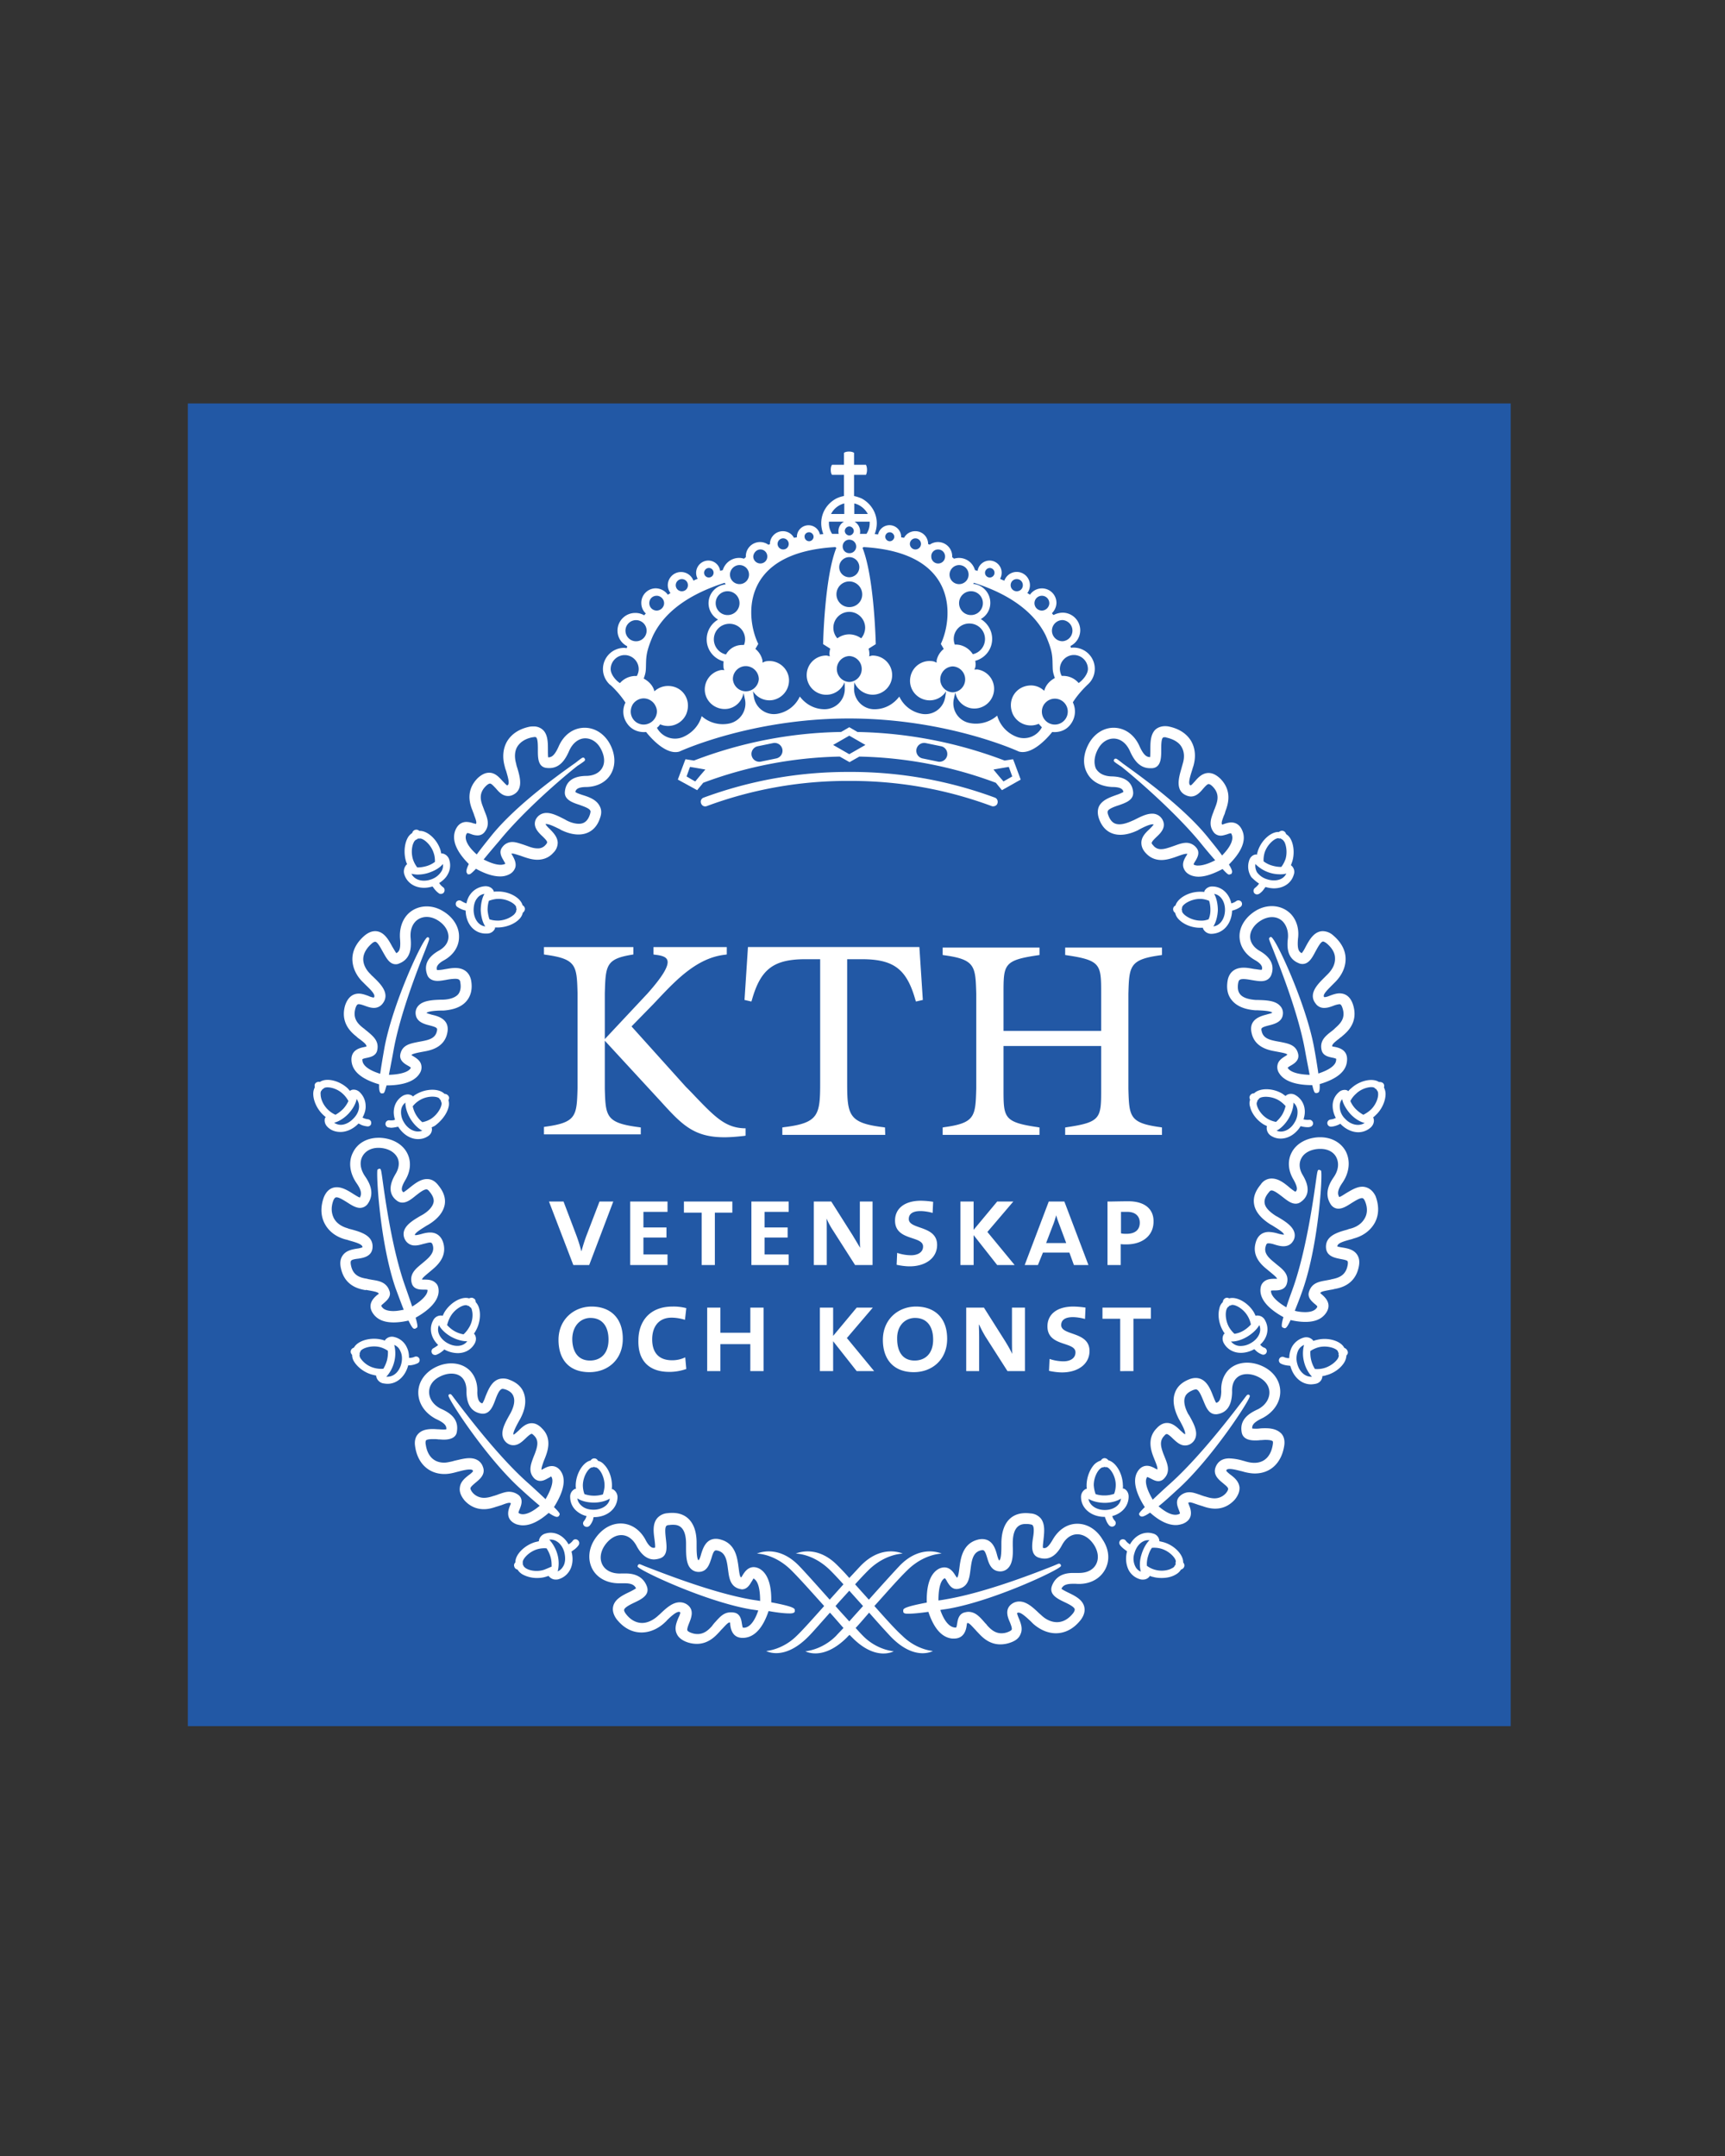 <svg xmlns="http://www.w3.org/2000/svg" width="80" height="100" fill="none"><rect width="100%" height="100%" fill="#333333" stroke="none"/><path fill="#2258A5" d="M70.062 18.712H8.712v61.35h61.35z"/><path fill="#fff" d="M40.552 74.49c.54-.6 1.105-1.25 1.51-1.643.785-.786 1.607-.786 1.607-.786s-.933-.454-1.914.528c-.258.27-.86.933-1.46 1.607-.221-.245-.442-.49-.638-.711.22-.246.43-.467.6-.638.786-.786 1.608-.786 1.608-.786s-.932-.454-1.914.528c-.123.123-.319.344-.564.601-.233-.27-.442-.478-.565-.601-.981-.982-1.914-.528-1.914-.528s.81-.012 1.608.786c.171.171.38.392.6.638-.196.22-.416.466-.637.711-.602-.674-1.203-1.35-1.46-1.607-.982-.982-1.914-.528-1.914-.528s.81-.012 1.607.786c.405.405.97 1.043 1.51 1.644-.504.564-.983 1.104-1.265 1.374-.662.663-1.423.712-1.423.712s.822.478 1.95-.663c.21-.209.578-.638 1.007-1.116.233.257.442.503.626.711-.135.147-.258.27-.344.368-.662.663-1.423.712-1.423.712s.822.478 1.95-.663c.025-.036.062-.061.099-.098l.098.098c1.117 1.154 1.951.663 1.951.663s-.773-.05-1.423-.712c-.098-.098-.209-.22-.344-.368.184-.196.393-.442.626-.711.417.478.797.895 1.006 1.116 1.117 1.153 1.951.663 1.951.663s-.76-.05-1.423-.712c-.307-.27-.786-.81-1.289-1.374m-1.165.713c-.197-.221-.418-.454-.638-.712.208-.246.43-.479.638-.712l.638.712c-.221.245-.442.49-.638.712M18.749 40.552c.123.393.478.626.92.626.135 0 .258-.025.393-.061.012.024.037.049.061.086.074.098.147.171.233.233.025.024.061.024.098.024.05 0 .11-.024.135-.073.05-.074.037-.184-.037-.234a.7.7 0 0 1-.159-.16c-.012-.011-.012-.024-.025-.036.172-.11.32-.245.405-.417a.84.84 0 0 0 .062-.663.41.41 0 0 0-.332-.294c-.012 0-.024 0-.036.012-.013-.049-.025-.11-.037-.16-.16-.515-.626-.92-.982-.895a.2.2 0 0 0-.196-.05.2.2 0 0 0-.135.148.6.6 0 0 0-.221.245c-.147.283-.172.7-.074 1.043.013.05.037.11.062.16-.012 0-.025.012-.025.012a.47.47 0 0 0-.11.454m1.791-.478a.52.52 0 0 1-.061.331.9.9 0 0 1-.515.393.9.9 0 0 1-.307.049c-.27 0-.479-.123-.577-.32.11.025.22.038.282.038.16 0 .332-.025.491-.074.307-.098.552-.245.687-.417m-1.35-1.006a.28.28 0 0 1 .11-.123c.038-.012.062-.025.075-.05h.085c.135-.036.516.246.65.663.05.135.062.282.062.417a1.2 1.2 0 0 1-.393.197c-.134.037-.27.061-.392.061h-.037a1.3 1.3 0 0 1-.196-.368c-.099-.319-.05-.638.037-.797M22.589 43.3c.22 0 .344-.159.368-.245v-.036h.16c.368-.013.748-.16.969-.393a.6.6 0 0 0 .16-.294.22.22 0 0 0 .098-.172.2.2 0 0 0-.11-.172c-.087-.344-.614-.65-1.167-.638-.06 0-.11 0-.171.012v-.037c-.037-.086-.148-.22-.38-.22a.91.91 0 0 0-.688.355c-.098.123-.16.27-.196.442-.012 0-.025-.012-.037-.012-.073-.025-.135-.062-.196-.098a.174.174 0 0 0-.233.036c-.05.074-.037.184.037.233a1.1 1.1 0 0 0 .392.172c.012.626.405 1.068.933 1.068zm.515-1.607c.442-.012.835.258.835.393 0 .037.012.061.024.086-.012.025-.024.05-.024.086 0 .024-.025.073-.086.147-.135.135-.417.282-.736.295-.148 0-.283-.013-.418-.062a1.8 1.8 0 0 1-.086-.43c0-.171.025-.318.062-.429.147-.049.282-.086.43-.086m-1.14.528c0-.22.048-.417.159-.552a.5.5 0 0 1 .343-.209c-.11.184-.172.479-.172.761.013.282.086.565.21.749-.308-.037-.529-.344-.54-.749M20.798 51.362a.6.6 0 0 0 0-.331c.024-.05.049-.123 0-.197a.22.22 0 0 0-.184-.098c-.246-.258-.86-.258-1.325.025a.6.6 0 0 0-.135.098c-.013-.012-.013-.025-.025-.025a.36.36 0 0 0-.22-.073.5.5 0 0 0-.222.061.86.86 0 0 0-.417.638c-.024.16 0 .32.05.479-.013 0-.025 0-.038.012a.7.7 0 0 1-.22.012.165.165 0 0 0-.184.147.165.165 0 0 0 .147.184c.037 0 .073.013.11.013.074 0 .147-.013.221-.025.037-.012.074-.012.11-.024.221.355.565.576.92.576.16 0 .308-.037.442-.122.197-.11.221-.307.197-.393 0-.012-.012-.025-.012-.025l.147-.073c.306-.221.564-.552.638-.859m-1.338-.331c.38-.233.847-.184.92-.074.013.037.037.05.062.074 0 .024.012.061.024.086s.025.073 0 .16c-.049.183-.22.453-.49.625a1.2 1.2 0 0 1-.393.147 1.32 1.32 0 0 1-.442-.736c.086-.11.197-.209.32-.282m-.724 1.03a.88.88 0 0 1-.134-.564.53.53 0 0 1 .196-.356c0 .221.086.503.233.749.147.245.356.453.552.552-.294.122-.65-.05-.847-.38M14.982 51.706c.037.036.086.073.123.11 0 .012-.013.012-.025.025-.037.086-.05.27.11.43s.369.232.602.232c.294 0 .6-.147.834-.392.024.012.061.024.098.049.098.049.209.073.32.086h.011c.086 0 .16-.062.16-.148.012-.098-.061-.171-.147-.184a.7.7 0 0 1-.221-.061c-.012-.012-.025-.012-.037-.012.098-.184.16-.368.147-.565a.89.89 0 0 0-.27-.613.4.4 0 0 0-.282-.123.27.27 0 0 0-.147.037c-.012 0-.012.012-.025.024-.037-.036-.073-.085-.11-.122-.393-.368-.994-.503-1.288-.295a.21.21 0 0 0-.197.05c-.061.06-.049.134-.037.196a.66.66 0 0 0-.073.33c.012.332.196.7.454.946m1.669-.417c.012.196-.086.417-.258.588-.172.185-.393.295-.59.295a.54.54 0 0 1-.306-.098c.209-.05.466-.209.663-.417.196-.209.343-.467.38-.687.062.098.11.208.11.319m-1.755-.688c.024-.024.037-.049.049-.073.025-.012.05-.025.074-.05.098-.097.564-.048.883.258.11.099.196.221.258.332-.05.11-.123.233-.246.368a1.6 1.6 0 0 1-.355.27 1.2 1.2 0 0 1-.344-.233c-.233-.221-.344-.516-.344-.712-.012-.086.013-.147.025-.16M22.221 60.687a.7.7 0 0 0-.16-.294c0-.05-.012-.136-.098-.172-.073-.05-.147-.025-.208 0-.344-.11-.884.196-1.154.662l-.073.148c-.012 0-.025-.013-.037-.013h-.05a.39.39 0 0 0-.343.209c-.22.38-.11.834.221 1.153l-.024.025c-.062.049-.123.086-.184.123-.086.036-.123.134-.086.22.024.062.086.099.16.099.024 0 .036 0 .06-.013a1 1 0 0 0 .283-.172.2.2 0 0 0 .073-.073 1.3 1.3 0 0 0 .626.172c.344 0 .626-.16.785-.442.11-.196.05-.368-.012-.442-.012-.012-.012-.012-.024-.012a1 1 0 0 0 .085-.135c.184-.32.246-.724.16-1.043m-1.325.368c.22-.38.65-.577.773-.503.037.012.061.025.086.025a.15.15 0 0 0 .061.06c.025.013.061.062.074.148.049.184.037.503-.135.785-.074.123-.16.233-.258.32a1.3 1.3 0 0 1-.417-.148 1.4 1.4 0 0 1-.344-.282c.037-.147.086-.282.16-.405m-.147 1.24c-.307-.172-.528-.504-.393-.835.098.196.307.393.564.54.246.135.54.22.749.209-.184.257-.577.282-.92.085M19.448 63.018a.166.166 0 0 0-.221-.086.6.6 0 0 1-.221.05h-.037c0-.172-.024-.332-.098-.479a.85.85 0 0 0-.589-.49.4.4 0 0 0-.417.134c-.012.012-.012.025-.012.037-.05-.025-.11-.037-.16-.05-.515-.122-1.104.05-1.276.369-.05.025-.123.049-.147.147-.025.086.024.147.061.197 0 .098.025.208.098.319.172.27.503.515.86.6.048.013.11.025.159.038v.036a.41.41 0 0 0 .306.32c.074.012.148.024.221.024.442 0 .822-.344.957-.859h.099a1 1 0 0 0 .319-.086.163.163 0 0 0 .098-.22m-2.724-.012c-.05-.074-.05-.135-.05-.16.013-.036.013-.06 0-.085.013-.025.038-.05.038-.074.036-.135.478-.307.895-.209a1.2 1.2 0 0 1 .38.172c.013.11 0 .27-.036.43a1.6 1.6 0 0 1-.172.404c-.135.013-.282 0-.417-.036a1.12 1.12 0 0 1-.638-.442m1.89.233c-.087.368-.344.614-.639.614h-.061c.16-.16.307-.43.368-.687.074-.27.061-.577 0-.786.16.062.245.184.282.282.086.16.098.369.05.577M27.534 70.368h.012c.614 0 1.08-.393 1.092-.92a.41.41 0 0 0-.233-.38h-.037c.013-.05.013-.111.013-.16 0-.368-.135-.749-.369-.982a.54.54 0 0 0-.282-.172.18.18 0 0 0-.172-.11c-.085 0-.134.05-.171.098-.344.074-.675.601-.687 1.141 0 .062 0 .11.012.172h-.037a.39.39 0 0 0-.233.368c0 .27.11.516.331.687.123.099.27.172.43.209 0 .012-.013.024-.013.037a.6.6 0 0 1-.11.196c-.061.074-.05.172.025.233a.2.2 0 0 0 .11.037c.049 0 .098-.025.135-.061a.9.9 0 0 0 .16-.295.2.2 0 0 1 .024-.098m-.074-2.307a.2.2 0 0 0 .086-.024c.025.012.05.024.086.024.025 0 .074.025.135.086.135.135.27.43.27.749 0 .147-.037.282-.074.417a1.4 1.4 0 0 1-.858-.013 1.2 1.2 0 0 1-.074-.417c.012-.454.294-.822.43-.822m-.687 1.436c.184.123.466.196.773.196.282 0 .552-.073.736-.184-.049.331-.404.515-.748.515h-.012c-.221 0-.417-.06-.552-.184a.55.55 0 0 1-.197-.343M26.565 71.46a.6.6 0 0 1-.16.148c-.012.012-.024.012-.037.024-.184-.331-.49-.54-.834-.54a.8.8 0 0 0-.233.037.41.41 0 0 0-.307.32v.036l-.16.037c-.515.147-.944.589-.932.944-.037.037-.086.111-.05.197a.18.18 0 0 0 .148.135c.05.086.135.172.245.233.185.098.418.16.65.16.136 0 .27-.013.393-.05.05-.012.11-.036.16-.049 0 .013 0 .025.012.025.05.061.16.147.307.147.037 0 .074 0 .123-.012a.88.88 0 0 0 .527-.405c.147-.245.172-.577.086-.883.025-.013.05-.037.086-.062a.9.9 0 0 0 .245-.233.174.174 0 0 0-.036-.233c-.074-.062-.184-.05-.233.024m-1.375 1.362c-.306.086-.626.025-.785-.073a.4.4 0 0 1-.123-.11.2.2 0 0 0-.037-.074v-.086c-.036-.135.258-.503.688-.626.135-.037.282-.05.417-.037.061.098.135.233.184.405s.049.32.049.442c-.123.049-.245.11-.393.16m.92-.16a.53.53 0 0 1-.245.222 1.56 1.56 0 0 0-.012-.786 1.7 1.7 0 0 0-.38-.687c.306-.037.6.209.699.59.061.257.049.49-.061.662"/><path fill="#fff" d="M36.613 74.835c.11 0 .221-.013.246-.086v-.062c0-.073.012-.16-1.092-.368.012-.405-.013-1.215-.504-1.534a.6.6 0 0 0-.306-.098c-.282 0-.43.233-.528.393a.4.4 0 0 1-.061.086c-.05-.037-.074-.135-.11-.43l-.025-.184c-.05-.306-.135-.957-.798-1.14a.8.8 0 0 0-.233-.038c-.466 0-.601.442-.687.712-.025.098-.074.258-.123.282-.086-.073-.086-.503-.086-.687v-.135c0-.871-.417-1.374-1.116-1.374-.074 0-.147 0-.221.012a.7.7 0 0 0-.49.233c-.222.27-.173.65-.123.994.012.11.036.282.024.368-.024.013-.049.013-.074.013-.11 0-.245-.123-.38-.393-.258-.466-.675-.736-1.141-.736-.454 0-.884.257-1.19.711-.307.454-.344.982-.123 1.4.22.416.687.662 1.227.662h.27c.331 0 .454.086.528.233-.062.049-.209.123-.307.172-.307.147-.663.319-.749.65-.049.184 0 .392.148.601.405.516.846.626 1.165.626.368 0 .749-.16 1.055-.442.037-.037.086-.073.123-.123.172-.171.417-.392.552-.392a.08.08 0 0 1 .062.024c.012.05-.05.184-.086.258-.086.209-.197.479-.074.736.074.172.246.307.491.393q.221.074.442.074c.54 0 .87-.369 1.03-.54l.025-.025c.049-.061.098-.11.147-.16.16-.171.246-.27.331-.27.013.037.013.074.013.099.024.196.098.675.675.613.466-.049.846-.466 1.104-1.239.478.086.785.11.97.11m-2.073.662h-.086c-.025-.025-.037-.135-.05-.196-.024-.172-.073-.454-.355-.503-.062-.013-.11-.013-.16-.013-.319 0-.503.209-.711.442-.05.05-.086.098-.135.16l-.025.036c-.135.148-.343.368-.663.368a.8.8 0 0 1-.282-.049c-.11-.036-.184-.086-.196-.122-.024-.062.037-.221.086-.344.086-.22.245-.589-.074-.834a.58.58 0 0 0-.368-.123c-.331 0-.626.27-.896.528-.036.037-.085.073-.122.11-.221.197-.479.32-.724.32-.282 0-.552-.148-.76-.43-.038-.05-.087-.135-.074-.184.024-.11.294-.246.478-.332.307-.147.724-.343.577-.748-.221-.601-.822-.601-1.006-.601h-.172c-.405.024-.736-.123-.884-.405-.135-.258-.098-.59.099-.884.208-.306.49-.49.773-.49.282 0 .527.171.699.478.147.282.405.65.822.65a1 1 0 0 0 .307-.061c.331-.135.282-.528.245-.871-.024-.221-.061-.516.012-.614.013-.012.037-.049.148-.049.061-.012.11-.012.16-.012.17 0 .613 0 .613.883v.123c0 .38 0 .81.22 1.03.11.111.258.16.405.148.368-.025.467-.38.553-.638.11-.38.16-.38.306-.343.32.085.393.392.442.723l.025.184c.049.38.11.773.564.872.024 0 .05.012.074.012.233 0 .355-.196.441-.344.037-.049.086-.147.099-.16 0 0 .012 0 .036.025.11.074.27.295.27 1.019-.122-.025-.245-.037-.392-.062-1.84-.319-4.172-1.251-4.945-1.546-.233-.098-.233-.098-.258-.098a.1.1 0 0 0-.061.025c0 .012-.012.012-.012.024s0 .013-.013.025v.037c.05.16 3.068 1.595 5.203 1.975.135.025.27.037.392.061-.208.614-.454.773-.625.798M21.644 40.479l.037.049v.024h.073c.037 0 .074 0 .32-.257.306.171.723.355 1.116.355a.9.9 0 0 0 .454-.11.54.54 0 0 0 .258-.319c.049-.209-.062-.405-.135-.54-.013-.024-.037-.049-.05-.086.074-.024.221.037.393.086l.209.074c.147.049.368.122.601.122.294 0 .552-.11.736-.319a.65.65 0 0 0 .209-.478c-.012-.27-.221-.479-.38-.638a1.3 1.3 0 0 1-.185-.209c0-.012.013-.012.037-.012.147 0 .405.135.614.233l.085.05c.872.416 1.559.171 1.792-.565.074-.197.074-.38-.012-.54-.148-.307-.491-.43-.81-.528-.11-.037-.258-.086-.32-.135.013-.098.075-.233.516-.233.515-.012.933-.245 1.141-.626.221-.405.197-.908-.073-1.398-.258-.454-.687-.724-1.154-.724-.527 0-.981.331-1.214.883-.184.405-.32.49-.479.49-.012-.073-.012-.232-.012-.343 0-.33 0-.699-.221-.92a.62.62 0 0 0-.442-.172c-.049 0-.11 0-.184.013-.478.098-.834.33-1.043.674-.196.332-.233.749-.11 1.178.012.062.037.135.061.197.098.343.184.625.05.675-.038-.013-.136-.123-.197-.184-.16-.172-.344-.405-.638-.405-.184 0-.356.085-.54.257-.577.59-.344 1.227-.233 1.497l.012.037c.025.061.05.123.062.172.098.258.122.343.085.417a.2.2 0 0 0-.098-.025 1 1 0 0 0-.343-.073c-.135 0-.38.049-.516.392-.171.442.037.97.626 1.559-.147.306-.11.368-.098.405m-.025-1.767c.025-.062.05-.062.05-.074.049 0 .11.025.183.05a.8.8 0 0 0 .295.06c.16 0 .258-.073.319-.147.27-.331.135-.662.012-.969-.024-.05-.037-.11-.061-.16l-.012-.036c-.123-.307-.209-.638.122-.97.11-.11.172-.122.197-.122.073 0 .171.122.27.22.135.16.306.356.564.356a.5.5 0 0 0 .196-.037c.552-.233.356-.858.233-1.276a1 1 0 0 1-.049-.184c-.085-.294-.073-.576.05-.785.134-.22.38-.38.711-.442.037 0 .061-.012.086-.012.061 0 .086.012.086.025.074.073.074.368.074.564 0 .344-.013.81.417.847.576.061.846-.368 1.03-.785.16-.369.442-.59.749-.59.282 0 .552.172.712.467.183.331.22.662.073.908-.123.22-.38.356-.712.368-.797 0-.993.405-1.018.748-.024.356.356.491.663.59.196.073.466.159.515.27.012.012.024.048-.012.171-.123.393-.356.442-.516.442s-.368-.05-.576-.16L26.184 38c-.27-.135-.565-.294-.835-.294-.22 0-.404.11-.503.306-.147.332.123.602.307.773.086.086.221.209.221.283 0 .024-.025.073-.074.122a.45.45 0 0 1-.368.16c-.16 0-.319-.05-.441-.098l-.21-.074c-.195-.061-.355-.123-.514-.123a.56.56 0 0 0-.467.233c-.184.221-.037.467.05.614.024.049.073.123.085.16 0 0-.012.012-.024.012a.5.5 0 0 1-.197.037c-.257 0-.564-.135-.785-.246.172-.209.405-.49.712-.846 1.104-1.362 2.871-2.896 3.656-3.51l.025-.012c.307-.209.307-.209.307-.258v-.036l-.05-.062h-.036c-.037 0-.05 0-.344.233-.675.479-2.712 1.914-3.89 3.362-.306.38-.54.675-.699.896-.552-.49-.54-.797-.49-.92M24.257 70.748c.491 0 .945-.368 1.19-.576.185.122.307.184.38.184.062 0 .087-.037.1-.05v-.012c.011-.012.024-.024.024-.036.012-.05.024-.074-.258-.356.172-.282.662-1.08.343-1.62-.135-.233-.319-.282-.441-.282-.16 0-.295.073-.405.135l-.074.037c-.012-.062.012-.148.098-.393l.074-.184c.098-.258.331-.871-.147-1.337-.147-.16-.307-.246-.479-.246-.27 0-.466.197-.625.356-.074.061-.185.172-.221.172-.05-.086.184-.503.257-.638l.05-.086c.245-.454.294-.859.171-1.203-.098-.282-.331-.49-.662-.613a.7.7 0 0 0-.307-.061c-.479 0-.663.478-.81.834-.037.11-.098.258-.147.319-.098-.025-.221-.098-.233-.503.024-.405-.099-.76-.332-1.006-.38-.393-1.043-.466-1.644-.148-.466.246-.76.675-.76 1.154 0 .503.306.957.822 1.227.429.196.49.331.478.478-.049.013-.196.013-.344 0-.085 0-.183-.012-.27-.012-.233 0-.515.025-.699.233-.122.135-.172.332-.135.565.11.797.638 1.288 1.362 1.288.147 0 .295-.024.442-.061.061-.013.135-.037.196-.05.184-.049.38-.098.528-.098.135 0 .147.037.16.074-.013.037-.123.135-.197.184-.172.135-.393.307-.417.589q-.037.276.22.589c.246.27.553.405.896.405.246 0 .454-.074.602-.123l.049-.012c.061-.025.122-.037.184-.061.135-.05.257-.099.343-.099.025 0 .05 0 .074.025a1 1 0 0 1-.037.098c-.073.172-.258.65.295.871.085.025.196.05.306.05m-.65-1.558c-.16 0-.319.061-.503.123-.05.024-.11.037-.172.061l-.049.012c-.11.037-.27.086-.442.086a.7.7 0 0 1-.515-.233c-.074-.086-.11-.172-.11-.208.012-.074.135-.172.233-.258.196-.16.49-.393.343-.749-.049-.147-.208-.392-.625-.392-.209 0-.43.061-.65.11-.062.012-.123.037-.197.05-.11.024-.22.048-.32.048-.478 0-.784-.306-.858-.859a.3.3 0 0 1 .012-.171c.025-.025.086-.062.332-.062.086 0 .16 0 .245.013.086 0 .172.012.245.012.38 0 .59-.135.614-.38.098-.602-.356-.884-.749-1.056-.343-.172-.54-.466-.54-.773 0-.294.172-.552.491-.711.405-.209.822-.184 1.043.049.135.147.209.368.197.65.012.613.245.957.723 1.018h.037c.332 0 .467-.343.577-.638.086-.233.196-.515.344-.515.024 0 .073.012.122.025.209.073.332.184.38.33.074.197.025.467-.147.786l-.049.086c-.184.331-.392.7-.294 1.018a.53.53 0 0 0 .27.32.45.45 0 0 0 .22.049c.234 0 .406-.172.565-.32.086-.085.22-.208.282-.208.012 0 .05.025.11.086.234.233.148.515.038.822l-.074.184c-.123.331-.258.687.061.994.074.061.16.098.258.098.135 0 .245-.061.356-.123a1 1 0 0 0 .147-.086s.012.013.024.037c.05.086.11.344-.282 1.019-.196-.184-.454-.43-.797-.737-.945-.834-2.098-2.16-3.436-3.938-.147-.197-.147-.197-.196-.197h-.025c-.024.013-.049.037-.049.062-.024.16 1.804 2.97 3.411 4.392.32.295.59.528.822.724-.306.258-.576.393-.785.393a.4.4 0 0 1-.135-.025c-.049-.024-.061-.036-.061-.036-.012-.037.037-.135.061-.197.062-.16.16-.417-.037-.613a.73.73 0 0 0-.466-.172M16.97 59.828l.208.037c.27.05.343.074.392.135a.3.3 0 0 1-.073.061c-.147.123-.515.442-.172.896.196.258.503.38.933.38.27 0 .527-.049.687-.086.184.38.233.38.282.38.024 0 .061-.011.073-.036l.037-.012c.025-.037.05-.074-.061-.466.331-.184 1.055-.639 1.067-1.227 0-.16-.036-.295-.134-.38-.16-.16-.38-.16-.54-.16h-.099c.013-.062.074-.123.295-.307l.147-.123c.233-.196.724-.601.552-1.251-.086-.32-.306-.503-.613-.503-.147 0-.295.036-.417.073-.098.025-.197.05-.258.05-.025 0-.025 0-.037-.013.012-.11.38-.319.528-.417l.11-.062c.442-.27.687-.588.749-.932.049-.307-.062-.601-.295-.884-.184-.245-.38-.294-.527-.294-.307 0-.577.22-.81.405-.086.074-.221.172-.282.209-.086-.062-.148-.172.085-.565.258-.43.283-.896.074-1.276-.22-.405-.687-.663-1.251-.687h-.062c-.527 0-.97.245-1.178.662-.233.43-.171.97.16 1.448.258.368.22.54.147.663-.074-.025-.209-.11-.307-.172-.233-.147-.49-.307-.76-.307-.184 0-.442.074-.602.467-.16.441-.147.859.037 1.214.184.356.515.614.957.737.05.012.11.024.172.049.356.098.638.184.626.319a1 1 0 0 1-.258.061c-.22.037-.503.086-.662.32-.111.159-.136.355-.074.613.184.81.847.944 1.141.993zm-.688-1.116c-.037-.16-.012-.221 0-.234.037-.06.209-.085.331-.098.233-.037.626-.098.663-.503.05-.576-.552-.736-.994-.859-.049-.012-.11-.024-.16-.049-.306-.086-.54-.257-.65-.49-.11-.234-.122-.504-.012-.798.061-.147.123-.147.147-.147.123 0 .332.135.491.233.209.135.405.258.601.258a.45.45 0 0 0 .344-.172c.405-.552.012-1.105-.11-1.289-.221-.319-.27-.662-.123-.932.135-.246.405-.393.736-.393h.037c.38.013.687.172.834.43.123.22.098.503-.074.785-.122.209-.49.847.086 1.252a.4.4 0 0 0 .234.073c.208 0 .404-.147.613-.319.16-.123.368-.294.503-.294.012 0 .061 0 .135.098.147.171.22.343.196.49-.037.197-.208.406-.515.59l-.11.06c-.332.197-.7.418-.761.75a.55.55 0 0 0 .098.404.5.5 0 0 0 .43.209c.134 0 .257-.037.392-.074.11-.024.22-.061.295-.061.049 0 .098 0 .134.135.086.307-.134.527-.38.736l-.147.123c-.282.233-.577.478-.442.92.098.27.38.27.552.27.05 0 .135 0 .172.012v.025c0 .122-.11.38-.712.748a61 61 0 0 0-.343-.994c-.577-1.644-.896-3.901-1.03-4.87-.074-.529-.074-.529-.16-.529l-.074.037c-.073.11.098 3.362.834 5.497.16.43.283.761.38 1.006-.134.025-.306.062-.478.062-.257 0-.441-.062-.527-.184-.037-.05-.037-.062-.037-.062.012-.036.098-.098.135-.135.123-.11.343-.294.245-.552-.135-.405-.478-.466-.797-.515l-.197-.037-.036-.012c-.332-.05-.65-.147-.749-.601M16.528 48.074l.024.024c.05.05.11.086.16.123.22.172.282.233.282.319-.025.012-.074.012-.098.024-.184.037-.663.123-.59.688.062.466.492.81 1.277 1.042-.012.307.037.356.049.38s.061.05.086.038h.024c.062 0 .086 0 .184-.368.356 0 1.215-.037 1.534-.553a.5.5 0 0 0 .074-.404c-.05-.21-.246-.32-.38-.405a.3.3 0 0 1-.074-.05c.037-.036.135-.073.38-.122l.197-.037c.282-.049.932-.172 1.08-.834.159-.663-.43-.81-.7-.871-.086-.025-.22-.062-.258-.086.086-.086.479-.11.687-.11h.098c.504-.038.872-.185 1.093-.467.184-.233.257-.54.196-.908-.037-.22-.184-.601-.749-.601-.16 0-.33.036-.49.061a1.7 1.7 0 0 1-.32.037h-.024c-.037-.098-.037-.258.32-.454.44-.245.698-.638.698-1.08.013-.466-.27-.92-.748-1.202-.564-.344-1.24-.27-1.644.16-.258.281-.38.686-.344 1.128s-.024.589-.171.663c-.05-.062-.123-.197-.185-.295-.171-.319-.392-.724-.797-.724-.16 0-.307.062-.466.184-.369.307-.577.675-.59 1.068-.012.392.16.797.491 1.116l.148.148c.257.245.454.453.355.564a.8.8 0 0 1-.245-.074c-.135-.049-.294-.11-.454-.11-.208 0-.49.098-.638.564-.22.798.295 1.24.528 1.424m-.05-1.289c.062-.208.123-.208.16-.208.074 0 .184.037.282.073.135.05.283.099.417.099a.5.5 0 0 0 .405-.197c.368-.466-.098-.92-.417-1.227-.049-.049-.098-.086-.135-.135-.233-.22-.356-.49-.343-.736.012-.245.16-.49.405-.7.085-.073.135-.073.147-.073.11 0 .258.294.356.466.16.282.306.577.6.577a.34.34 0 0 0 .16-.037c.602-.233.553-.859.528-1.19-.024-.307.05-.565.22-.748.246-.258.651-.295 1.02-.074.33.196.515.49.515.773 0 .258-.16.49-.454.65-.712.405-.626.884-.516 1.154.05.11.184.245.467.245.122 0 .257-.025.404-.05a2.4 2.4 0 0 1 .405-.048c.197 0 .233.061.246.184.037.22 0 .392-.086.515-.123.16-.38.258-.724.27h-.098c-.38.012-.81.037-1.03.27a.49.49 0 0 0-.136.393c.037.368.393.466.638.527.38.099.38.135.344.282-.074.32-.368.393-.687.454l-.197.037c-.355.074-.724.135-.81.577-.049.282.197.43.344.515.05.025.11.062.147.099 0 0 0 .012-.012.024-.061.11-.294.282-1.006.307.049-.27.123-.626.209-1.105.294-1.68 1.128-3.803 1.484-4.699.197-.515.197-.515.147-.564-.012-.013-.036-.013-.049-.013-.196 0-1.656 3.142-2.012 5.203-.086.49-.147.859-.184 1.129-.675-.209-.81-.467-.822-.602-.012-.06 0-.073 0-.073.024-.025.135-.05.196-.061.16-.037.442-.086.491-.369.086-.417-.196-.638-.454-.858-.049-.037-.098-.074-.147-.123l-.037-.025c-.27-.208-.503-.454-.38-.908M58.392 40.982c-.012.012-.012.012-.024.037a1 1 0 0 1-.16.16.175.175 0 0 0-.049.232.17.17 0 0 0 .135.074c.037 0 .062-.012.098-.025a.8.8 0 0 0 .233-.233c.025-.036.05-.061.062-.086.135.037.27.062.392.062.454 0 .81-.246.92-.626a.38.38 0 0 0-.11-.43c-.012-.012-.012-.012-.024-.012.024-.049.036-.098.061-.16.11-.343.086-.76-.061-1.042a.6.6 0 0 0-.221-.246.2.2 0 0 0-.135-.147c-.086-.024-.147.012-.196.05-.356-.025-.823.38-.982.895-.012.049-.037.11-.037.16-.012 0-.024-.013-.037-.013-.098 0-.27.074-.33.295a.88.88 0 0 0 .11.76c.098.099.22.209.355.295m.258-1.436c.135-.417.515-.7.65-.662.037.012.062.012.086 0 .025.024.05.036.074.049.024.012.061.049.11.123.086.171.135.49.05.785-.05.135-.111.258-.197.368h-.037c-.123 0-.27-.025-.393-.062a1.2 1.2 0 0 1-.392-.196 1.2 1.2 0 0 1 .049-.405m-.43.528a1.6 1.6 0 0 0 1.154.478c.061 0 .172 0 .282-.036-.098.208-.307.319-.577.319a1 1 0 0 1-.306-.05.9.9 0 0 1-.479-.33.63.63 0 0 1-.073-.381M57.142 42.233c.024 0 .06-.012.098-.024q.165-.055.294-.148c.074-.049.086-.159.037-.233a.174.174 0 0 0-.233-.037.6.6 0 0 1-.197.099c-.012 0-.024.012-.036.012-.098-.454-.442-.785-.884-.785a.4.4 0 0 0-.368.22v.037c-.049-.012-.11-.012-.172-.012-.54-.012-1.067.295-1.165.638a.18.18 0 0 0-.11.172c0 .086.048.135.097.172a.6.6 0 0 0 .16.294c.22.233.601.393.97.393h.159v.037a.42.42 0 0 0 .368.245h.024c.54-.012.933-.454.958-1.08m-1.498.467c-.319-.013-.6-.16-.736-.295-.061-.061-.086-.11-.086-.135 0-.037 0-.061-.024-.086.012-.024.024-.049.024-.086 0-.135.393-.405.835-.405.147 0 .282.037.417.086.037.11.061.258.061.43s-.036.331-.086.43a.9.9 0 0 1-.404.06m.626.27c.123-.185.197-.48.209-.749 0-.282-.062-.577-.172-.76.307.048.515.367.503.772-.012.393-.233.7-.54.736M58.957 52.687a.8.8 0 0 0 .442.123c.356 0 .7-.22.92-.577.025.013.061.013.098.025.074.012.148.024.221.024.037 0 .074 0 .11-.012.087-.012.16-.098.148-.184s-.098-.16-.184-.147a.7.7 0 0 1-.221-.013c-.012 0-.025 0-.037-.012.05-.16.074-.319.05-.478a.86.86 0 0 0-.418-.638.38.38 0 0 0-.22-.062.36.36 0 0 0-.222.074c-.012.012-.012.024-.024.024-.05-.036-.086-.06-.135-.098-.454-.282-1.068-.282-1.325-.024a.2.2 0 0 0-.184.098c-.05.074-.025.147 0 .196a.5.5 0 0 0 0 .331c.073.32.33.639.638.823l.147.073c0 .013-.012.013-.012.025a.43.43 0 0 0 .208.43m1.215-1.19a.88.88 0 0 1-.135.565c-.196.343-.552.503-.834.38.196-.098.404-.307.552-.552.147-.246.233-.528.233-.749.123.11.172.246.184.356m-1.877-.22c-.025-.087-.013-.136 0-.16a.2.2 0 0 0 .024-.086.15.15 0 0 0 .061-.062c.074-.122.54-.16.92.062.123.073.234.172.32.27-.025.11-.074.257-.16.405a1.6 1.6 0 0 1-.282.33 1.2 1.2 0 0 1-.393-.146c-.27-.16-.441-.43-.49-.614M62.528 50.614l-.025-.025a.27.27 0 0 0-.147-.037.4.4 0 0 0-.282.123.82.82 0 0 0-.27.614c0 .183.049.38.147.564-.012 0-.024.012-.037.012-.061.037-.135.05-.208.061-.086.013-.16.086-.148.185a.17.17 0 0 0 .172.147h.013a1 1 0 0 0 .319-.086c.036-.012.073-.037.098-.05.233.246.54.394.834.394.22 0 .43-.086.589-.234.16-.16.147-.343.11-.43 0-.011-.012-.011-.012-.024.05-.037.086-.073.123-.11.27-.246.442-.626.454-.945a.66.66 0 0 0-.074-.331c.013-.05.025-.135-.037-.197-.06-.06-.135-.06-.196-.06-.294-.197-.896-.074-1.288.294a.7.7 0 0 0-.135.135m-.147 1.276a.79.79 0 0 1-.246-.59.48.48 0 0 1 .11-.318c.037.208.185.466.381.687.196.208.442.368.663.417-.27.172-.65.086-.908-.196m1.374-1.424c.024.025.049.05.073.05.013.024.025.049.05.085.024.025.036.074.036.16 0 .184-.11.49-.343.711-.11.099-.221.172-.344.234a1.6 1.6 0 0 1-.356-.27 1.2 1.2 0 0 1-.245-.368 1.1 1.1 0 0 1 .258-.332c.306-.306.785-.368.87-.27M58.663 61.227a.39.39 0 0 0-.344-.209h-.049c-.012 0-.024.013-.037.013l-.073-.148c-.27-.466-.81-.76-1.154-.662-.049-.025-.122-.05-.196 0a.21.21 0 0 0-.098.172.53.53 0 0 0-.16.294c-.085.307-.024.712.16 1.03.024.05.061.099.086.136-.013.012-.025.012-.025.012-.061.073-.123.245-.012.442.16.282.454.441.785.441.209 0 .43-.061.626-.171l.074.073a.8.8 0 0 0 .282.172.1.1 0 0 0 .061.012.16.16 0 0 0 .147-.098.166.166 0 0 0-.085-.22.4.4 0 0 1-.184-.123c-.013-.013-.025-.013-.025-.025.343-.307.442-.76.22-1.141m-1.792-.454a.4.4 0 0 1 .074-.147c.037-.013.05-.037.061-.062a.2.2 0 0 0 .086-.024c.123-.074.552.122.773.503.074.123.123.258.148.392a1.5 1.5 0 0 1-.344.283 1.1 1.1 0 0 1-.417.147 1.3 1.3 0 0 1-.258-.32c-.147-.27-.172-.588-.123-.772m1.142 1.521a.93.93 0 0 1-.467.135.55.55 0 0 1-.454-.208c.221.012.503-.074.749-.221.245-.147.454-.344.564-.54.135.331-.086.663-.392.834M62.344 62.516c-.16-.32-.749-.503-1.276-.368-.05.012-.11.024-.16.049 0-.013-.012-.025-.012-.025a.41.41 0 0 0-.417-.135.9.9 0 0 0-.59.49 1.2 1.2 0 0 0-.098.467h-.036a.6.6 0 0 1-.209-.049.167.167 0 0 0-.22.086.166.166 0 0 0 .085.22c.098.05.209.074.32.087.048 0 .073.012.11.012.135.515.515.859.957.859.073 0 .147-.012.22-.025.221-.049.295-.22.307-.319v-.037c.05-.012.11-.012.16-.036.356-.086.687-.32.859-.602a.7.7 0 0 0 .098-.319c.037-.036.086-.098.061-.184a.25.25 0 0 0-.16-.171m-2.184.724a.9.9 0 0 1 .036-.577.53.53 0 0 1 .283-.282 1.54 1.54 0 0 0 0 .785c.061.258.208.528.368.687-.307.024-.59-.22-.687-.614m1.89-.234c-.099.16-.344.368-.651.454a1.2 1.2 0 0 1-.417.037 1.408 1.408 0 0 1-.209-.834 1.3 1.3 0 0 1 .38-.172c.43-.11.872.074.896.196.012.037.025.062.037.086a.1.1 0 0 0 0 .086c.012.012 0 .074-.037.147M51.595 70.356c0-.012-.012-.025-.012-.037.454-.123.76-.466.76-.908 0-.22-.146-.344-.232-.368h-.037c0-.05.012-.11 0-.172-.012-.54-.331-1.055-.675-1.141a.22.22 0 0 0-.172-.098.2.2 0 0 0-.171.11.74.74 0 0 0-.295.172c-.22.233-.368.614-.368.982 0 .061 0 .11.012.16h-.037a.41.41 0 0 0-.233.38c0 .527.479.92 1.092.92h.013c.012.024.012.061.036.098.037.11.086.209.16.294a.2.2 0 0 0 .135.062.2.2 0 0 0 .11-.037c.074-.061.086-.16.025-.233a.46.46 0 0 1-.11-.184m-.6-2.209c.06-.061.11-.086.134-.086a.2.2 0 0 0 .086-.024c.024.012.05.012.086.012h.012c.135 0 .43.38.43.822 0 .147-.025.282-.074.417-.11.037-.258.074-.442.074a1.3 1.3 0 0 1-.417-.061 1.5 1.5 0 0 1-.086-.418c0-.306.135-.6.27-.736m-.516 1.374c.184.11.466.184.76.184.295 0 .577-.085.749-.196-.037.307-.343.528-.748.528h-.013c-.343 0-.687-.184-.748-.516M53.926 71.522c-.049-.013-.11-.025-.16-.037v-.037a.38.38 0 0 0-.294-.319.8.8 0 0 0-.233-.037c-.343 0-.65.209-.834.54-.012 0-.025-.012-.037-.024a.6.6 0 0 1-.16-.148c-.048-.073-.159-.085-.233-.036a.174.174 0 0 0-.036.233c.061.086.147.16.245.233.037.024.061.049.086.061-.086.32-.05.638.086.896a.87.87 0 0 0 .527.405.4.4 0 0 0 .123.012.37.37 0 0 0 .307-.147c0-.012.012-.012.012-.025a.6.6 0 0 0 .16.05c.122.036.257.048.392.048.233 0 .466-.049.65-.16a.65.65 0 0 0 .246-.232.2.2 0 0 0 .147-.135c.025-.086-.012-.147-.049-.197.012-.355-.417-.81-.945-.944m-1.018 1.374a.48.48 0 0 1-.245-.22.8.8 0 0 1-.05-.639c.099-.356.356-.601.639-.601h.06c-.17.16-.306.43-.38.687-.085.27-.085.564-.024.773m1.62-.344c-.013.025-.037.05-.05.074-.012.025-.036.074-.122.11-.16.099-.479.16-.785.074a1.1 1.1 0 0 1-.38-.184c-.013-.11 0-.27.048-.43q.074-.257.184-.404c.135-.013.282 0 .417.037.43.122.724.49.688.613q-.02.075 0 .11M49.963 70.675c-.466 0-.87.27-1.14.736-.148.258-.27.392-.381.392-.025 0-.05 0-.074-.012-.012-.073.012-.245.025-.368.036-.343.086-.724-.123-.994a.67.67 0 0 0-.479-.233c-.846-.11-1.337.393-1.35 1.362v.135c0 .184 0 .614-.097.687-.037-.024-.086-.184-.11-.282-.074-.27-.21-.712-.688-.712a.8.8 0 0 0-.233.037c-.65.184-.748.834-.798 1.141l-.024.184c-.037.295-.062.393-.11.43-.025-.025-.037-.062-.062-.086-.098-.16-.245-.393-.528-.393a.6.6 0 0 0-.306.098c-.491.32-.516 1.13-.503 1.534-1.105.209-1.092.295-1.092.368v.062c.024.086.122.086.245.086.184 0 .49-.025.92-.086.258.773.626 1.19 1.105 1.239h.086c.49 0 .564-.442.588-.626 0-.024.013-.073.025-.098.086 0 .172.098.331.27.05.049.098.11.148.16l.024.024c.16.172.49.54 1.03.54q.222 0 .442-.074c.258-.086.418-.208.491-.392.123-.258.012-.528-.073-.737a1.5 1.5 0 0 1-.086-.245c.037-.025.049-.025.073-.025.135 0 .38.234.553.393l.122.123c.32.282.687.441 1.055.441.307 0 .761-.11 1.166-.638.147-.208.196-.404.147-.6-.086-.332-.441-.504-.748-.651-.098-.05-.246-.123-.307-.172.061-.147.196-.233.528-.233h.135c.613.05 1.116-.209 1.362-.663.233-.43.184-.944-.123-1.398-.282-.467-.712-.724-1.166-.724m.871 1.877c-.135.258-.417.405-.785.405h-.258c-.196 0-.785 0-1.006.601-.147.405.27.601.577.749.184.085.454.22.479.33.012.05-.037.136-.062.173-.22.282-.478.43-.76.43-.246 0-.504-.111-.724-.32-.037-.037-.086-.073-.123-.11-.27-.258-.565-.528-.896-.528a.58.58 0 0 0-.368.123c-.319.245-.172.613-.074.834.05.123.11.282.086.344-.012.037-.098.086-.196.122a.8.8 0 0 1-.282.05c-.32 0-.528-.221-.663-.369l-.024-.036a2 2 0 0 1-.135-.148c-.197-.22-.393-.441-.712-.441-.049 0-.11.012-.16.024-.282.062-.33.344-.355.503-.013.062-.025.172-.05.197 0 0-.036.012-.085 0-.172-.025-.43-.184-.65-.81.122-.025.257-.037.392-.062 2.135-.38 5.154-1.816 5.203-1.975V72.6c0-.012 0-.012-.013-.025 0-.012-.012-.012-.012-.024a.1.1 0 0 0-.061-.025c-.025 0-.025 0-.258.099-.773.306-3.104 1.227-4.945 1.546-.135.024-.27.049-.392.061 0-.724.16-.957.27-1.018.012-.013.024-.013.024-.013.037.025.086.11.11.16.099.16.234.392.528.331.454-.098.503-.49.552-.871l.025-.184c.049-.331.123-.638.441-.724.148-.037.197-.037.307.331.074.258.184.602.552.638a.5.5 0 0 0 .418-.147c.233-.233.233-.663.22-1.03v-.136c0-.883.454-.883.614-.883.049 0 .11 0 .172.012.098.013.135.037.135.05.085.098.049.404.012.613-.05.343-.086.736.233.871a.9.9 0 0 0 .307.061c.417 0 .675-.368.822-.65.172-.307.417-.479.7-.479.282 0 .564.172.772.491.197.307.233.638.098.896M58.687 66.245c-.086 0-.184 0-.27.012a1.5 1.5 0 0 1-.343 0c-.012-.147.049-.282.49-.49.504-.27.81-.724.81-1.215 0-.479-.282-.908-.76-1.153-.602-.307-1.264-.246-1.645.147-.233.245-.355.601-.33.994-.013.441-.148.503-.234.527-.05-.061-.098-.208-.147-.319-.135-.356-.332-.834-.81-.834a.8.8 0 0 0-.294.061q-.516.203-.663.626c-.123.331-.061.736.172 1.203l.049.085c.073.135.294.528.245.638-.049-.024-.147-.122-.208-.171-.16-.16-.369-.356-.626-.356-.172 0-.331.086-.466.233-.491.478-.258 1.092-.16 1.35l.074.184c.098.245.122.343.098.392l-.074-.037c-.11-.06-.245-.135-.405-.135-.122 0-.306.05-.441.283-.32.54.16 1.35.343 1.632-.282.282-.282.306-.258.355 0 .013.013.025.025.037.012.013.012.025.024.025a.2.2 0 0 0 .074.024c.074 0 .197-.061.38-.184.246.221.7.577 1.19.577.111 0 .222-.025.332-.061.54-.221.356-.7.282-.871-.012-.037-.024-.074-.037-.099a.2.2 0 0 1 .074-.024c.074 0 .196.049.344.098.06.025.122.037.184.061l.049.013c.135.049.355.122.6.122.345 0 .651-.135.909-.417.16-.196.233-.393.22-.577-.036-.282-.245-.454-.429-.589-.061-.049-.184-.147-.184-.184.012-.036.025-.073.16-.073.147 0 .331.049.527.098.062.012.135.037.184.049.16.037.307.061.454.061.724 0 1.24-.49 1.362-1.288.037-.233-.012-.43-.135-.564-.22-.221-.515-.246-.736-.246m.344.736c-.098.675-.528.994-1.19.823-.062-.013-.123-.037-.184-.05a2.5 2.5 0 0 0-.65-.11c-.418 0-.565.245-.626.393-.148.368.147.6.343.76.098.086.233.184.233.258 0 .05-.037.123-.098.196a.7.7 0 0 1-.528.246c-.171 0-.319-.05-.441-.086l-.05-.012c-.06-.025-.122-.037-.171-.062-.184-.061-.344-.123-.503-.123a.63.63 0 0 0-.454.185c-.209.196-.11.454-.05.613.025.061.062.16.062.184 0 0-.024.025-.061.037-.233.086-.54-.037-.933-.368.233-.184.503-.43.822-.724 1.608-1.423 3.436-4.233 3.411-4.393 0-.024-.024-.049-.049-.061h-.024c-.05 0-.05 0-.197.196-1.337 1.767-2.49 3.092-3.435 3.939-.344.307-.601.552-.798.736-.392-.675-.331-.932-.27-1.03.013-.013.013-.025.013-.025.036.012.11.049.16.073.097.05.22.123.355.123a.35.35 0 0 0 .258-.11c.306-.307.184-.65.049-.982l-.074-.184c-.11-.307-.196-.589.05-.834.048-.062.085-.074.11-.074.06 0 .196.123.282.209.16.147.331.319.564.319a.5.5 0 0 0 .221-.05.54.54 0 0 0 .27-.318c.098-.32-.11-.687-.294-1.019l-.05-.073c-.171-.32-.22-.602-.147-.786.05-.147.184-.245.393-.33.049-.013.086-.025.11-.025.135 0 .246.282.344.515.122.294.245.638.576.638h.05c.466-.061.699-.405.711-1.03-.012-.27.05-.492.197-.639.22-.233.638-.258 1.042-.049.307.16.491.417.491.712 0 .306-.196.601-.527.773-.405.184-.86.466-.761 1.055.037.258.245.393.613.393.074 0 .16 0 .246-.013.086 0 .16-.012.245-.012.233 0 .307.037.332.061.012-.012.024.05.012.135M63.178 55.043c-.27 0-.528.172-.761.307-.098.061-.22.147-.307.172-.073-.123-.11-.295.148-.663.319-.466.38-1.006.159-1.448-.22-.417-.663-.663-1.19-.663h-.061c-.565.025-1.031.283-1.252.688-.209.38-.184.846.074 1.276.22.392.171.503.086.564a2 2 0 0 1-.283-.208c-.233-.197-.503-.405-.81-.405a.6.6 0 0 0-.515.282c-.245.294-.356.589-.307.896.05.343.307.662.749.944l.11.062c.148.098.516.306.528.417h-.025c-.061 0-.171-.025-.257-.05a1.7 1.7 0 0 0-.418-.073c-.306 0-.527.172-.613.503-.184.65.307 1.056.552 1.252l.147.123c.209.171.283.245.295.294h-.098c-.16 0-.38 0-.54.16-.098.098-.135.22-.135.392.012.601.736 1.043 1.067 1.227-.11.38-.073.43-.061.466l.074.037h.012l.024.012c.05 0 .11 0 .283-.38.16.037.417.086.687.086.43 0 .736-.123.932-.38.344-.454-.037-.773-.172-.896-.024-.012-.049-.05-.073-.062.037-.06.123-.085.393-.134.06-.013.135-.025.208-.037l.037-.013c.282-.049.957-.184 1.141-.993.061-.258.037-.454-.074-.614-.16-.233-.441-.282-.662-.319a2 2 0 0 1-.246-.049c-.012-.147.258-.233.626-.331.062-.013.11-.037.16-.05.441-.122.773-.392.957-.736.184-.355.196-.773.024-1.227-.171-.343-.43-.429-.613-.429m-3.583 6.466.012-.012s.013 0 .013.012zm3.706-5.018c-.123.233-.344.405-.65.49-.05.013-.111.025-.16.05-.442.122-1.043.282-.994.859.037.392.43.454.662.503.123.024.283.049.332.098.012.012.037.074 0 .233-.099.454-.43.552-.749.614l-.037.012-.196.037c-.331.06-.663.11-.797.515-.099.27.122.454.245.564.049.037.135.11.135.135 0 0 0 .025-.037.074-.098.123-.27.184-.527.184-.172 0-.344-.025-.48-.061.1-.258.234-.577.381-1.007.736-2.134.92-5.386.835-5.496l-.074-.037c-.086 0-.086 0-.16.515-.134.97-.466 3.227-1.03 4.871-.147.417-.27.736-.344.994-.613-.368-.711-.626-.711-.748v-.025c.036-.012.122-.012.171-.012.172 0 .454-.012.553-.282.147-.43-.148-.675-.442-.908l-.147-.123c-.258-.209-.479-.43-.38-.736.036-.135.073-.135.134-.135.086 0 .184.024.295.061.122.037.257.074.392.074.233 0 .356-.11.417-.197a.49.49 0 0 0 .099-.404c-.062-.32-.43-.553-.761-.749l-.11-.061c-.307-.197-.491-.393-.516-.59-.024-.146.037-.318.197-.502.06-.086.11-.086.122-.086.123 0 .344.172.503.294.221.172.405.32.614.32a.38.38 0 0 0 .233-.074c.589-.405.22-1.043.098-1.252-.172-.282-.184-.564-.061-.785.135-.258.454-.417.834-.43h.05c.343 0 .613.148.735.393.135.27.099.601-.122.92-.123.184-.516.736-.11 1.3.085.1.195.16.33.16.197 0 .393-.122.602-.257.16-.098.368-.233.49-.233.025 0 .074 0 .136.135.122.282.122.564 0 .785M59.877 42.405c-.405-.43-1.08-.503-1.644-.16-.478.295-.76.749-.748 1.203.012.43.257.822.711 1.08.368.208.356.368.32.454h-.025c-.086 0-.197-.025-.32-.037-.146-.025-.318-.062-.49-.062-.564 0-.712.38-.748.602-.062.368 0 .675.196.908.22.27.589.43 1.092.466h.098c.209.012.601.024.687.11-.049.037-.184.062-.258.086-.282.074-.858.221-.699.871.147.663.81.786 1.08.835l.196.037c.258.049.344.073.38.122-.024.013-.049.037-.073.05-.135.085-.331.196-.38.404a.5.5 0 0 0 .073.405c.32.516 1.178.552 1.534.552.086.368.123.368.184.368h.025a.2.2 0 0 0 .085-.036c.025-.025.062-.086.05-.38.785-.234 1.214-.577 1.263-1.044.074-.564-.405-.65-.589-.687a.3.3 0 0 1-.098-.024c0-.074.061-.148.282-.32.05-.036.099-.085.16-.122l.024-.025c.221-.184.749-.625.516-1.423-.135-.466-.418-.564-.638-.564-.16 0-.32.061-.454.11-.086.037-.197.074-.258.062-.086-.099.123-.307.368-.553l.135-.135c.331-.33.503-.724.49-1.116-.011-.393-.22-.76-.588-1.068a.73.73 0 0 0-.466-.184c-.405 0-.626.405-.798.724-.049.098-.123.233-.184.295-.147-.074-.209-.209-.172-.663.062-.454-.061-.859-.319-1.141m.356 2.27c.05.025.11.037.172.037.294 0 .454-.295.601-.577.098-.172.245-.466.356-.466.012 0 .061.012.147.073.258.209.405.454.405.7.012.258-.11.515-.343.748l-.135.135c-.307.307-.786.761-.418 1.227a.47.47 0 0 0 .405.197c.148 0 .282-.05.417-.099a1 1 0 0 1 .283-.073c.024 0 .086 0 .147.208.135.454-.11.688-.356.908l-.025.025c-.049.049-.098.086-.147.123-.27.208-.54.429-.454.846.05.282.332.332.491.368a1 1 0 0 1 .184.05s.012.024 0 .085c-.012.135-.147.38-.822.602a29 29 0 0 0-.184-1.13c-.356-2.06-1.816-5.202-2.012-5.202a.1.1 0 0 0-.062.025c-.049.049-.049.049.16.564.356.908 1.19 3.019 1.485 4.7.086.478.16.834.208 1.104-.711-.025-.932-.197-1.006-.307 0-.012-.012-.012-.012-.024a.8.8 0 0 1 .147-.099c.147-.086.393-.233.344-.515-.086-.442-.454-.503-.81-.577l-.197-.036c-.319-.062-.613-.135-.687-.454-.037-.148-.049-.184.344-.283.245-.061.613-.16.638-.527a.47.47 0 0 0-.135-.38c-.22-.246-.65-.258-1.03-.27h-.087c-.355-.025-.613-.111-.736-.27-.098-.123-.123-.295-.086-.516.025-.123.05-.184.246-.184.122 0 .257.025.405.05.147.024.282.048.404.048.283 0 .405-.135.467-.257.11-.258.184-.737-.516-1.142-.282-.159-.441-.392-.454-.65 0-.282.184-.577.516-.773.368-.22.773-.196 1.018.074.16.184.246.442.221.748-.037.32-.086.933.503 1.166M50.503 34.479c-.27.49-.307.993-.074 1.398.21.38.626.601 1.154.626.442 0 .503.135.515.233a2 2 0 0 1-.319.135c-.307.11-.662.233-.81.528-.073.16-.073.343-.012.54.245.76.92.993 1.804.576l.086-.049c.208-.11.466-.233.613-.233.025 0 .037 0 .037.012-.025.05-.123.148-.184.209-.172.16-.38.356-.38.638 0 .16.06.319.196.466q.294.331.736.331c.233 0 .454-.073.601-.122l.209-.074c.172-.061.319-.11.393-.086-.013.025-.037.062-.05.086-.085.135-.196.332-.135.54a.54.54 0 0 0 .258.32c.123.073.282.11.442.11.392 0 .81-.197 1.116-.356.234.257.27.257.307.257.025 0 .05-.012.074-.024h.024l.025-.05c.012-.036.049-.097-.135-.392.589-.589.81-1.117.626-1.558-.135-.344-.38-.393-.516-.393-.122 0-.233.037-.343.074a.2.2 0 0 1-.086.024c-.037-.073-.012-.16.086-.417a.7.7 0 0 0 .061-.172l.012-.036c.099-.27.344-.92-.245-1.51-.184-.171-.356-.257-.54-.257-.294 0-.49.22-.638.392-.061.062-.147.172-.196.184-.123-.049-.05-.33.061-.675.025-.073.037-.134.061-.196.135-.441.099-.846-.098-1.19-.208-.343-.564-.577-1.055-.675-.307-.049-.515.062-.613.16-.221.233-.221.6-.221.92 0 .11 0 .27-.013.343-.159 0-.294-.085-.478-.478-.233-.552-.687-.883-1.215-.883-.466 0-.895.282-1.14.723m.43.245c.16-.295.429-.466.711-.466.32 0 .601.22.761.589.172.38.43.785.932.785h.099c.417-.037.417-.503.417-.847 0-.196 0-.49.073-.564.013-.012.025-.025.086-.025.025 0 .062 0 .074.013.331.073.589.22.712.441.122.209.147.479.049.785-.013.062-.037.123-.05.185-.122.417-.318 1.055.222 1.276a.6.6 0 0 0 .208.049c.258 0 .43-.197.565-.356.085-.098.196-.221.257-.221.025 0 .086.012.184.11.332.332.246.663.123.97l-.012.037c-.025.061-.05.11-.062.16-.122.306-.245.637.013.968.049.062.159.148.319.148.098 0 .196-.037.294-.062a.6.6 0 0 1 .184-.049s.012.013.037.074c.049.135.061.43-.454.957-.16-.233-.393-.515-.7-.896-1.177-1.435-3.227-2.883-3.89-3.362-.294-.233-.306-.233-.343-.233h-.036l-.05.05v.036c0 .05 0 .05.307.258l.025.012c.785.626 2.54 2.16 3.656 3.51.295.367.528.637.712.846-.209.11-.528.245-.785.245a.4.4 0 0 1-.197-.037c-.012-.012-.024-.012-.024-.012a.7.7 0 0 1 .086-.16c.086-.147.233-.392.049-.613a.6.6 0 0 0-.466-.233c-.16 0-.32.05-.516.123l-.209.073c-.122.037-.282.098-.441.098a.43.43 0 0 1-.368-.171q-.074-.075-.074-.11c0-.074.135-.197.221-.283.184-.172.454-.43.294-.773a.53.53 0 0 0-.503-.307c-.27 0-.564.16-.834.295l-.086.037c-.22.098-.417.16-.589.16s-.392-.05-.527-.455c-.037-.098-.013-.147-.013-.16.05-.11.32-.208.516-.27.306-.11.675-.232.662-.588-.024-.344-.22-.736-1.006-.749-.343-.012-.589-.135-.724-.368-.11-.258-.074-.589.11-.92M27.325 58.675l1.117-2.945h-.639l-.588 1.534c-.086.22-.172.49-.246.76h-.012a7 7 0 0 0-.245-.773l-.577-1.521h-.675l1.129 2.945zM30.957 58.184H29.84v-.785h1.068v-.467H29.84v-.724h1.117v-.478h-1.73v2.945h1.73zM33.153 58.675v-2.43h.81v-.515h-2.245v.515h.822v2.43zM36.577 56.209v-.479h-1.73v2.945h1.73v-.491H35.46v-.785h1.068v-.467H35.46v-.724zM39.546 57.3l-.994-1.57h-.81v2.945h.601v-1.546c0-.27 0-.454-.012-.614.074.172.184.38.307.565l1.018 1.595h.81V55.73h-.589v1.3c0 .381 0 .663.012.847-.122-.208-.233-.392-.343-.577M42.258 58.221c-.246 0-.479-.05-.65-.11l-.025.552c.16.037.405.073.601.073.749 0 1.276-.392 1.276-.994 0-.92-1.313-.699-1.313-1.202 0-.22.16-.368.54-.368.172 0 .405.037.565.086l.024-.516a4 4 0 0 0-.564-.049c-.773 0-1.203.369-1.203.92 0 .958 1.3.688 1.3 1.203 0 .282-.269.405-.551.405M44.54 55.73v2.945h.614v-1.387l1.092 1.387h.81l-1.264-1.534 1.202-1.411h-.748l-1.093 1.313V55.73zM48.368 58.098h1.227l.209.577h.674l-1.116-2.945h-.724l-1.116 2.945h.613zm.466-1.276c.062-.147.11-.319.148-.454.036.135.098.307.16.466l.306.822h-.933zM52.332 55.718c-.344 0-.712.012-.97.012v2.945h.614v-.97c.073.013.184.013.258.013.748 0 1.263-.405 1.263-1.055.013-.59-.417-.945-1.165-.945m-.086 1.509c-.074 0-.197 0-.258-.025v-.993h.295c.38 0 .576.208.576.503 0 .343-.233.515-.613.515M27.337 63.644c.847 0 1.546-.577 1.546-1.546 0-.994-.6-1.497-1.447-1.497-.81 0-1.534.589-1.534 1.546 0 .884.466 1.497 1.435 1.497m.05-2.515c.503 0 .834.343.834 1.006 0 .662-.38.97-.859.97-.577 0-.822-.443-.822-1.007.012-.626.405-.97.847-.97M31.03 63.632c.295 0 .553-.05.798-.135l-.049-.54a1.4 1.4 0 0 1-.613.135c-.59 0-.92-.331-.92-.97 0-.588.306-1.006.895-1.006.209 0 .417.037.626.099l.061-.54a2.3 2.3 0 0 0-.638-.074c-1.104 0-1.583.736-1.583 1.57-.024.909.467 1.46 1.424 1.46M35.411 63.595V60.65h-.613v1.166H33.41V60.65h-.613v2.945h.613v-1.251h1.387v1.251zM38.638 62.209l1.092 1.386h.81l-1.264-1.534 1.202-1.41h-.748l-1.092 1.312V60.65h-.614v2.945h.614zM42.38 63.644c.847 0 1.546-.577 1.546-1.546 0-.994-.6-1.497-1.447-1.497-.822 0-1.534.589-1.534 1.546 0 .884.478 1.497 1.435 1.497m.062-2.515c.503 0 .834.343.834 1.006 0 .662-.38.97-.859.97-.577 0-.81-.443-.81-1.007-.012-.626.38-.97.835-.97M45.705 62l1.019 1.595h.81V60.65h-.602v1.301c0 .38 0 .663.012.847-.098-.209-.208-.393-.319-.577l-.993-1.57h-.822v2.944h.6V62.05c0-.27-.011-.454-.011-.613h.012c.073.171.184.38.294.564M49.325 63.141c-.245 0-.478-.05-.65-.11l-.025.552c.16.037.405.073.602.073.748 0 1.276-.392 1.276-.994 0-.92-1.313-.699-1.313-1.202 0-.22.16-.368.54-.368.171 0 .404.037.564.086l.024-.528a4 4 0 0 0-.564-.049c-.773 0-1.202.368-1.202.92 0 .957 1.3.687 1.3 1.203 0 .294-.27.417-.552.417M52.565 63.595v-2.43h.81v-.515h-2.246v.516h.822v2.43zM29.718 52.295l-.074-.012c-1.546-.197-1.558-.504-1.595-1.78V48.27l2.59 2.81c.98 1.08 1.533 1.669 2.956 1.669.27 0 .565-.025.908-.062l.074-.012v-.343h-.086c-.859-.037-1.338-.528-2.27-1.497-.123-.135-.27-.282-.417-.43l-2.516-2.797 1.019-1.043.22-.233c.847-.896 1.817-1.914 3.105-2.05l.074-.012v-.343h-3.4v.343l.074.013c.344.036.516.11.565.245.098.245-.209.76-.92 1.558l-1.976 2.11v-2.122c.037-1.288.05-1.595 1.252-1.791l.073-.013v-.343h-4.147v.343l.074.013c1.435.196 1.448.503 1.484 1.779v4.405c-.037 1.288-.049 1.595-1.484 1.791l-.074.012v.344h4.49zM41.043 52.295l-.074-.012c-1.62-.197-1.68-.565-1.68-2.086V44.49h.674c1.485 0 2.086.454 2.491 1.89l.025.073.319-.073-.16-2.454h-7.95l-.16 2.454.319.073.024-.073c.405-1.436 1.006-1.89 2.491-1.89h.675v5.706c0 1.521-.061 1.89-1.68 2.086l-.075.012v.343h4.773zM53.816 44.307l.074-.012v-.344h-4.491v.344l.073.012c1.596.233 1.596.442 1.596 1.78v1.73H46.54v-1.73c0-1.35 0-1.547 1.595-1.78l.074-.012v-.344h-4.491v.344l.073.012c1.436.196 1.448.503 1.485 1.78v4.404c-.037 1.288-.049 1.595-1.485 1.791l-.073.013v.343h4.49v-.343l-.073-.013c-1.595-.233-1.595-.441-1.595-1.779v-1.987h4.528v1.987c0 1.35 0 1.546-1.596 1.78l-.073.012v.343h4.49v-.343l-.073-.013c-1.436-.196-1.448-.49-1.485-1.779v-4.405c.037-1.288.05-1.595 1.485-1.791M29.006 32.589a.94.94 0 0 0 .062.945c.331.503.883.417.895.417.38.478 1.019 1.067 1.546.908 0 0 3.301-1.534 7.865-1.534 4.577 0 7.878 1.534 7.878 1.534.527.147 1.165-.43 1.546-.908.024 0 .576.086.895-.417a.97.97 0 0 0 .062-.957c.27-.442.7-.835.7-.835a.97.97 0 0 0 .318-.724.985.985 0 0 0-.981-.981c-.05 0-.086 0-.123.012-.012-.024-.012-.049-.025-.086a.82.82 0 0 0 .454-.724.82.82 0 0 0-.822-.822.96.96 0 0 0-.417.11.5.5 0 0 1-.074-.085.7.7 0 0 0 .21-.479.673.673 0 0 0-1.228-.38 1 1 0 0 0-.123-.074.615.615 0 0 0-.49-.982c-.27 0-.491.172-.577.406-.061-.025-.135-.05-.196-.086a.6.6 0 0 0 .073-.283.563.563 0 0 0-.564-.564.566.566 0 0 0-.552.479c-.037-.013-.086-.025-.123-.037a.766.766 0 0 0-.97-.528c-.024-.024-.06-.049-.085-.074v-.036a.66.66 0 0 0-1.043-.54c-.025-.012-.05-.025-.074-.025v-.012a.59.59 0 0 0-.601-.589.58.58 0 0 0-.515.307c-.05-.012-.099-.012-.135-.025v-.024a.54.54 0 0 0-1.068-.11c-.049 0-.11-.013-.16-.013a1.4 1.4 0 0 0 .099-.503c0-.49-.282-.92-.687-1.141 0 0-.148-.074-.368-.123v-.981h.552c.012-.025.049-.099.049-.233 0-.136-.037-.21-.05-.234h-.551v-.552c-.025-.024-.099-.061-.234-.061s-.208.037-.233.061v.552h-.552c-.024.025-.061.099-.061.233 0 .135.037.209.061.234h.552v.981c-.208.037-.368.123-.368.123-.405.22-.687.638-.687 1.141 0 .172.037.343.098.503-.049 0-.11.012-.16.012a.54.54 0 0 0-1.067.11v.025c-.049.013-.098.013-.135.025a.58.58 0 0 0-.515-.307.6.6 0 0 0-.601.589v.012a.2.2 0 0 1-.074.025.66.66 0 0 0-1.043.54v.037c-.024.024-.061.049-.086.073a.7.7 0 0 0-.233-.037.79.79 0 0 0-.748.565c-.05.012-.086.024-.123.037a.556.556 0 0 0-.552-.479.57.57 0 0 0-.491.847c-.061.024-.135.049-.196.086a.614.614 0 0 0-1.19.208c0 .135.049.258.122.368-.037.025-.073.05-.122.074a.7.7 0 0 0-.553-.295.673.673 0 0 0-.675.675c0 .197.074.368.21.491-.025.025-.05.05-.075.086a.8.8 0 0 0-.417-.11.82.82 0 0 0-.822.822c0 .319.184.588.454.724-.012.024-.012.049-.024.085-.037 0-.086-.012-.123-.012a.984.984 0 0 0-.982.982c0 .282.123.54.32.724.024 0 .441.392.723.834m.847 1.018a.6.6 0 0 1-.601-.6.66.66 0 0 1 .098-.344c.11-.16.294-.27.503-.27.208 0 .393.11.503.27.061.098.11.208.11.343a.62.62 0 0 1-.613.601m9.534-1.975a.602.602 0 0 1 0-1.203.602.602 0 0 1 0 1.203m0-4.663c.331 0 .6.27.6.602 0 .33-.269.588-.6.588a.594.594 0 1 1 0-1.19m-.467-.662a.466.466 0 1 1 .933 0 .466.466 0 0 1-.933 0m.467 2.073c.405 0 .736.332.736.737a.78.78 0 0 1-.184.49.96.96 0 0 0-.552-.184.93.93 0 0 0-.553.184.738.738 0 0 1 .552-1.227m9.533 5.227a.6.6 0 0 1-.6-.6c0-.16.06-.308.171-.418a.599.599 0 0 1 1.03.417c0 .331-.27.601-.6.601m.884-3.227c.356 0 .65.295.65.65 0 .234-.233.516-.43.651a.94.94 0 0 0-.71-.331h-.075a.7.7 0 0 1-.085-.32c0-.355.294-.65.65-.65m-.528-1.62a.492.492 0 0 1 0 .982c-.27 0-.49-.22-.49-.49s.22-.491.49-.491m-.957-1.128c.197 0 .344.16.344.343s-.16.344-.344.344a.343.343 0 1 1 0-.687m-1.165-.773c.16 0 .282.123.282.282 0 .16-.123.282-.282.282a.28.28 0 0 1-.283-.282c0-.16.123-.282.283-.282m-1.252-.515a.22.22 0 0 1 .22.22.22.22 0 0 1-.22.221.22.22 0 0 1-.22-.22c0-.111.097-.221.22-.221m-.736.687c1.89.6 2.871 1.521 3.325 2.43.368.834.307 1.03.331 1.57.012.184.062.306.098.417-.429.233-.478.564-.49.589-.013-.012-.037-.025-.05-.037a.88.88 0 0 0-.576-.209c-.687.013-1.117.675-.835 1.326a.924.924 0 0 0 1.203.454c.049.06.098.11.147.16a.94.94 0 0 1-1.178.44 1.49 1.49 0 0 1-.895-.98c-.332.294-.81.44-1.277.343a.93.93 0 0 1-.736-1.105c.013-.049.05-.233.074-.306.061.356.343.65.712.724a.916.916 0 0 0 1.067-.724.907.907 0 0 0-.724-1.068c-.049-.012-.11 0-.172 0 .013-.037.037-.086.037-.086a.7.7 0 0 0 0-.319c.454-.122.786-.527.786-1.018 0-.393-.221-.736-.528-.92a.85.85 0 0 0 .442-.761.88.88 0 0 0-.798-.871s.025-.025.037-.05m-.663 2.883c-.073-.012-.147-.024-.22-.012a.717.717 0 0 1 .675-.982c.404 0 .723.32.723.724a.72.72 0 0 1-.564.7.98.98 0 0 0-.614-.43m1.08-1.939a.55.55 0 0 1-.552.553.55.55 0 0 1-.552-.552.55.55 0 0 1 .552-.553.55.55 0 0 1 .552.553m-1.104-1.766a.44.44 0 0 1 .441.441.44.44 0 0 1-.441.442.44.44 0 0 1-.442-.442c0-.233.196-.441.442-.441m-.295 4.699a.602.602 0 0 1 0 1.203.602.602 0 0 1 0-1.203m-.675-5.423a.32.32 0 0 1 .32.331.317.317 0 0 1-.32.319.317.317 0 0 1-.319-.319.31.31 0 0 1 .32-.331m-1.055-.516a.26.26 0 0 1 .258.258.26.26 0 0 1-.258.258.26.26 0 0 1-.258-.258.26.26 0 0 1 .258-.258m-1.19-.282c.11 0 .209.098.209.209s-.099.208-.209.208a.215.215 0 0 1-.209-.208c0-.11.086-.209.209-.209m2.368 5.178.135.233a.92.92 0 0 0-.331.54v.098c-.05-.024-.098-.049-.148-.061a.907.907 0 0 0-1.067.724c-.098.49.22.97.724 1.067a.895.895 0 0 0 .932-.405c-.012.074-.036.258-.049.307a.93.93 0 0 1-1.104.736 1.42 1.42 0 0 1-1.018-.797c-.27.356-.675.589-1.154.589a.945.945 0 0 1-.944-.945c0-.05.012-.233.012-.307a.93.93 0 0 0 .846.577.906.906 0 0 0 .908-.908.906.906 0 0 0-.908-.908c-.049 0-.11.024-.16.037.013-.05.013-.098.013-.098a1 1 0 0 0-.037-.258l.332-.209s-.062-3.08-.614-4.466c.013-.012.037-.024.05-.037 4.502.258 4.11 3.387 3.582 4.491m-3.3-5.669v.062c0 .184-.05.355-.148.503h-.306c.012-.037.012-.074.012-.123a.53.53 0 0 0-.258-.442zm-.712-.846c.27.061.503.257.626.49h-.626zm-.233 1.067c.11 0 .208.098.208.209s-.098.208-.208.208a.215.215 0 0 1-.209-.208c0-.11.098-.209.209-.209m0 .614c.172 0 .319.135.319.319a.307.307 0 0 1-.32.306.304.304 0 0 1-.306-.306.307.307 0 0 1 .307-.32m-.233-1.681v.49h-.614a.95.95 0 0 1 .614-.49m-.712.846h.7a.49.49 0 0 0-.258.442c0 .037 0 .086.012.123h-.307a.9.9 0 0 1-.147-.503zm-.92.491c.11 0 .208.098.208.209s-.098.208-.208.208a.215.215 0 0 1-.209-.208c-.012-.11.086-.209.209-.209m-1.203.282a.26.26 0 0 1 .258.258c0 .147-.11.258-.258.258a.26.26 0 0 1-.258-.258.26.26 0 0 1 .258-.258m-1.055.516a.32.32 0 0 1 .319.331.317.317 0 0 1-.319.319.327.327 0 0 1-.331-.319c.012-.184.16-.331.331-.331m3.472-.11c.013.012.037.024.05.036-.553 1.374-.614 4.466-.614 4.466l.331.209a1 1 0 0 0-.037.258s.013.049.013.098c-.05-.012-.11-.037-.16-.037a.906.906 0 0 0-.908.908.908.908 0 0 0 1.755.331c.012.074.012.258.012.307a.943.943 0 0 1-.932.945c-.479 0-.884-.233-1.154-.59a1.41 1.41 0 0 1-1.018.798.94.94 0 0 1-1.105-.736c-.012-.049-.036-.233-.049-.307a.9.9 0 0 0 .933.405.926.926 0 0 0 .724-1.067.916.916 0 0 0-1.068-.724.8.8 0 0 0-.147.061v-.098a.95.95 0 0 0-.331-.54l.135-.233c-.552-1.104-.945-4.233 3.57-4.49m-3.546 6.122a.602.602 0 0 1-1.202 0c0-.331.27-.601.601-.601a.61.61 0 0 1 .601.601m-1.521-1.141a.72.72 0 0 1-.564-.7c0-.404.319-.723.723-.723a.717.717 0 0 1 .675.981c-.073 0-.147 0-.22.012a.85.85 0 0 0-.614.43m.626-4.147a.44.44 0 0 1 .441.441.44.44 0 0 1-.441.442.44.44 0 0 1-.442-.442c0-.233.196-.441.442-.441m-.553 1.214a.55.55 0 0 1 .553.553.55.55 0 0 1-.553.552.55.55 0 0 1-.552-.552.55.55 0 0 1 .553-.553m-.87-1.08a.22.22 0 0 1 .22.221.22.22 0 0 1-.22.221.22.22 0 0 1-.221-.22c0-.111.098-.221.22-.221m-1.252.516c.16 0 .282.123.282.282 0 .16-.123.282-.282.282a.28.28 0 0 1-.282-.282c0-.147.122-.282.282-.282m1.988.172c.012.024.024.049.049.073a.88.88 0 0 0-.798.872c0 .33.184.613.442.76a1.06 1.06 0 0 0-.528.92c0 .491.331.896.785 1.019a1.4 1.4 0 0 0 0 .319s.013.049.037.086c-.061 0-.11-.012-.172 0a.916.916 0 0 0-.723 1.067c.098.491.576.81 1.067.724a.89.89 0 0 0 .712-.724c.024.074.061.258.073.307a.946.946 0 0 1-.736 1.104 1.47 1.47 0 0 1-1.276-.343c-.123.43-.442.797-.896.981a.95.95 0 0 1-1.178-.441.6.6 0 0 0 .148-.16.923.923 0 0 0 1.202-.454c.282-.65-.147-1.325-.834-1.325a.93.93 0 0 0-.59.209c-.011.012-.036.024-.048.036 0-.024-.062-.355-.491-.589.037-.11.086-.233.098-.417.025-.527-.037-.724.331-1.57.454-.945 1.436-1.853 3.326-2.454m-3.154.6c.184 0 .344.16.344.345s-.16.343-.344.343a.343.343 0 0 1-.343-.343c0-.197.147-.344.343-.344m-1.448 1.62c0-.27.221-.49.491-.49s.49.22.49.49-.22.491-.49.491-.49-.22-.49-.49m-.037 1.13c.356 0 .65.294.65.65 0 .122-.036.22-.085.319h-.074a.96.96 0 0 0-.711.331c-.197-.123-.43-.405-.43-.65 0-.356.295-.65.65-.65M46.061 37.399c.086 0 .172-.05.197-.135.036-.11-.013-.233-.123-.27a19.2 19.2 0 0 0-6.675-1.19h-.147c-2.307 0-4.54.405-6.675 1.19a.2.2 0 0 0-.123.27.2.2 0 0 0 .27.122 18.7 18.7 0 0 1 6.528-1.165h.147c2.258 0 4.442.393 6.527 1.166.025.012.05.012.074.012"/><path fill="#fff" d="m47.337 36.16-.306-.823-.05-.122-.392.061a20.2 20.2 0 0 0-6.822-1.325l-.38-.221-.38.22c-2.357.038-4.651.492-6.823 1.326l-.393-.061-.049.122-.306.822.895.491.282-.343a19.1 19.1 0 0 1 6.332-1.215l.454.258.454-.258a19.1 19.1 0 0 1 6.331 1.215l.282.343zm-15.092.085c-.122-.061-.282-.16-.404-.233l.159-.441c.147.024.442.073.712.122-.184.209-.369.43-.467.552M36 35.178l-.712.147a.365.365 0 0 1-.43-.282.364.364 0 0 1 .283-.43l.712-.147a.365.365 0 0 1 .43.282.365.365 0 0 1-.283.43m3.386-.197-.748-.429.749-.43.748.43zm4.54.062a.365.365 0 0 1-.43.282l-.71-.147a.365.365 0 0 1-.283-.43.365.365 0 0 1 .43-.282l.711.147c.197.037.32.233.282.43m2.148.65c.27-.049.564-.098.711-.122.05.134.11.306.16.441-.123.074-.282.16-.405.233-.11-.122-.295-.343-.466-.552"/></svg>